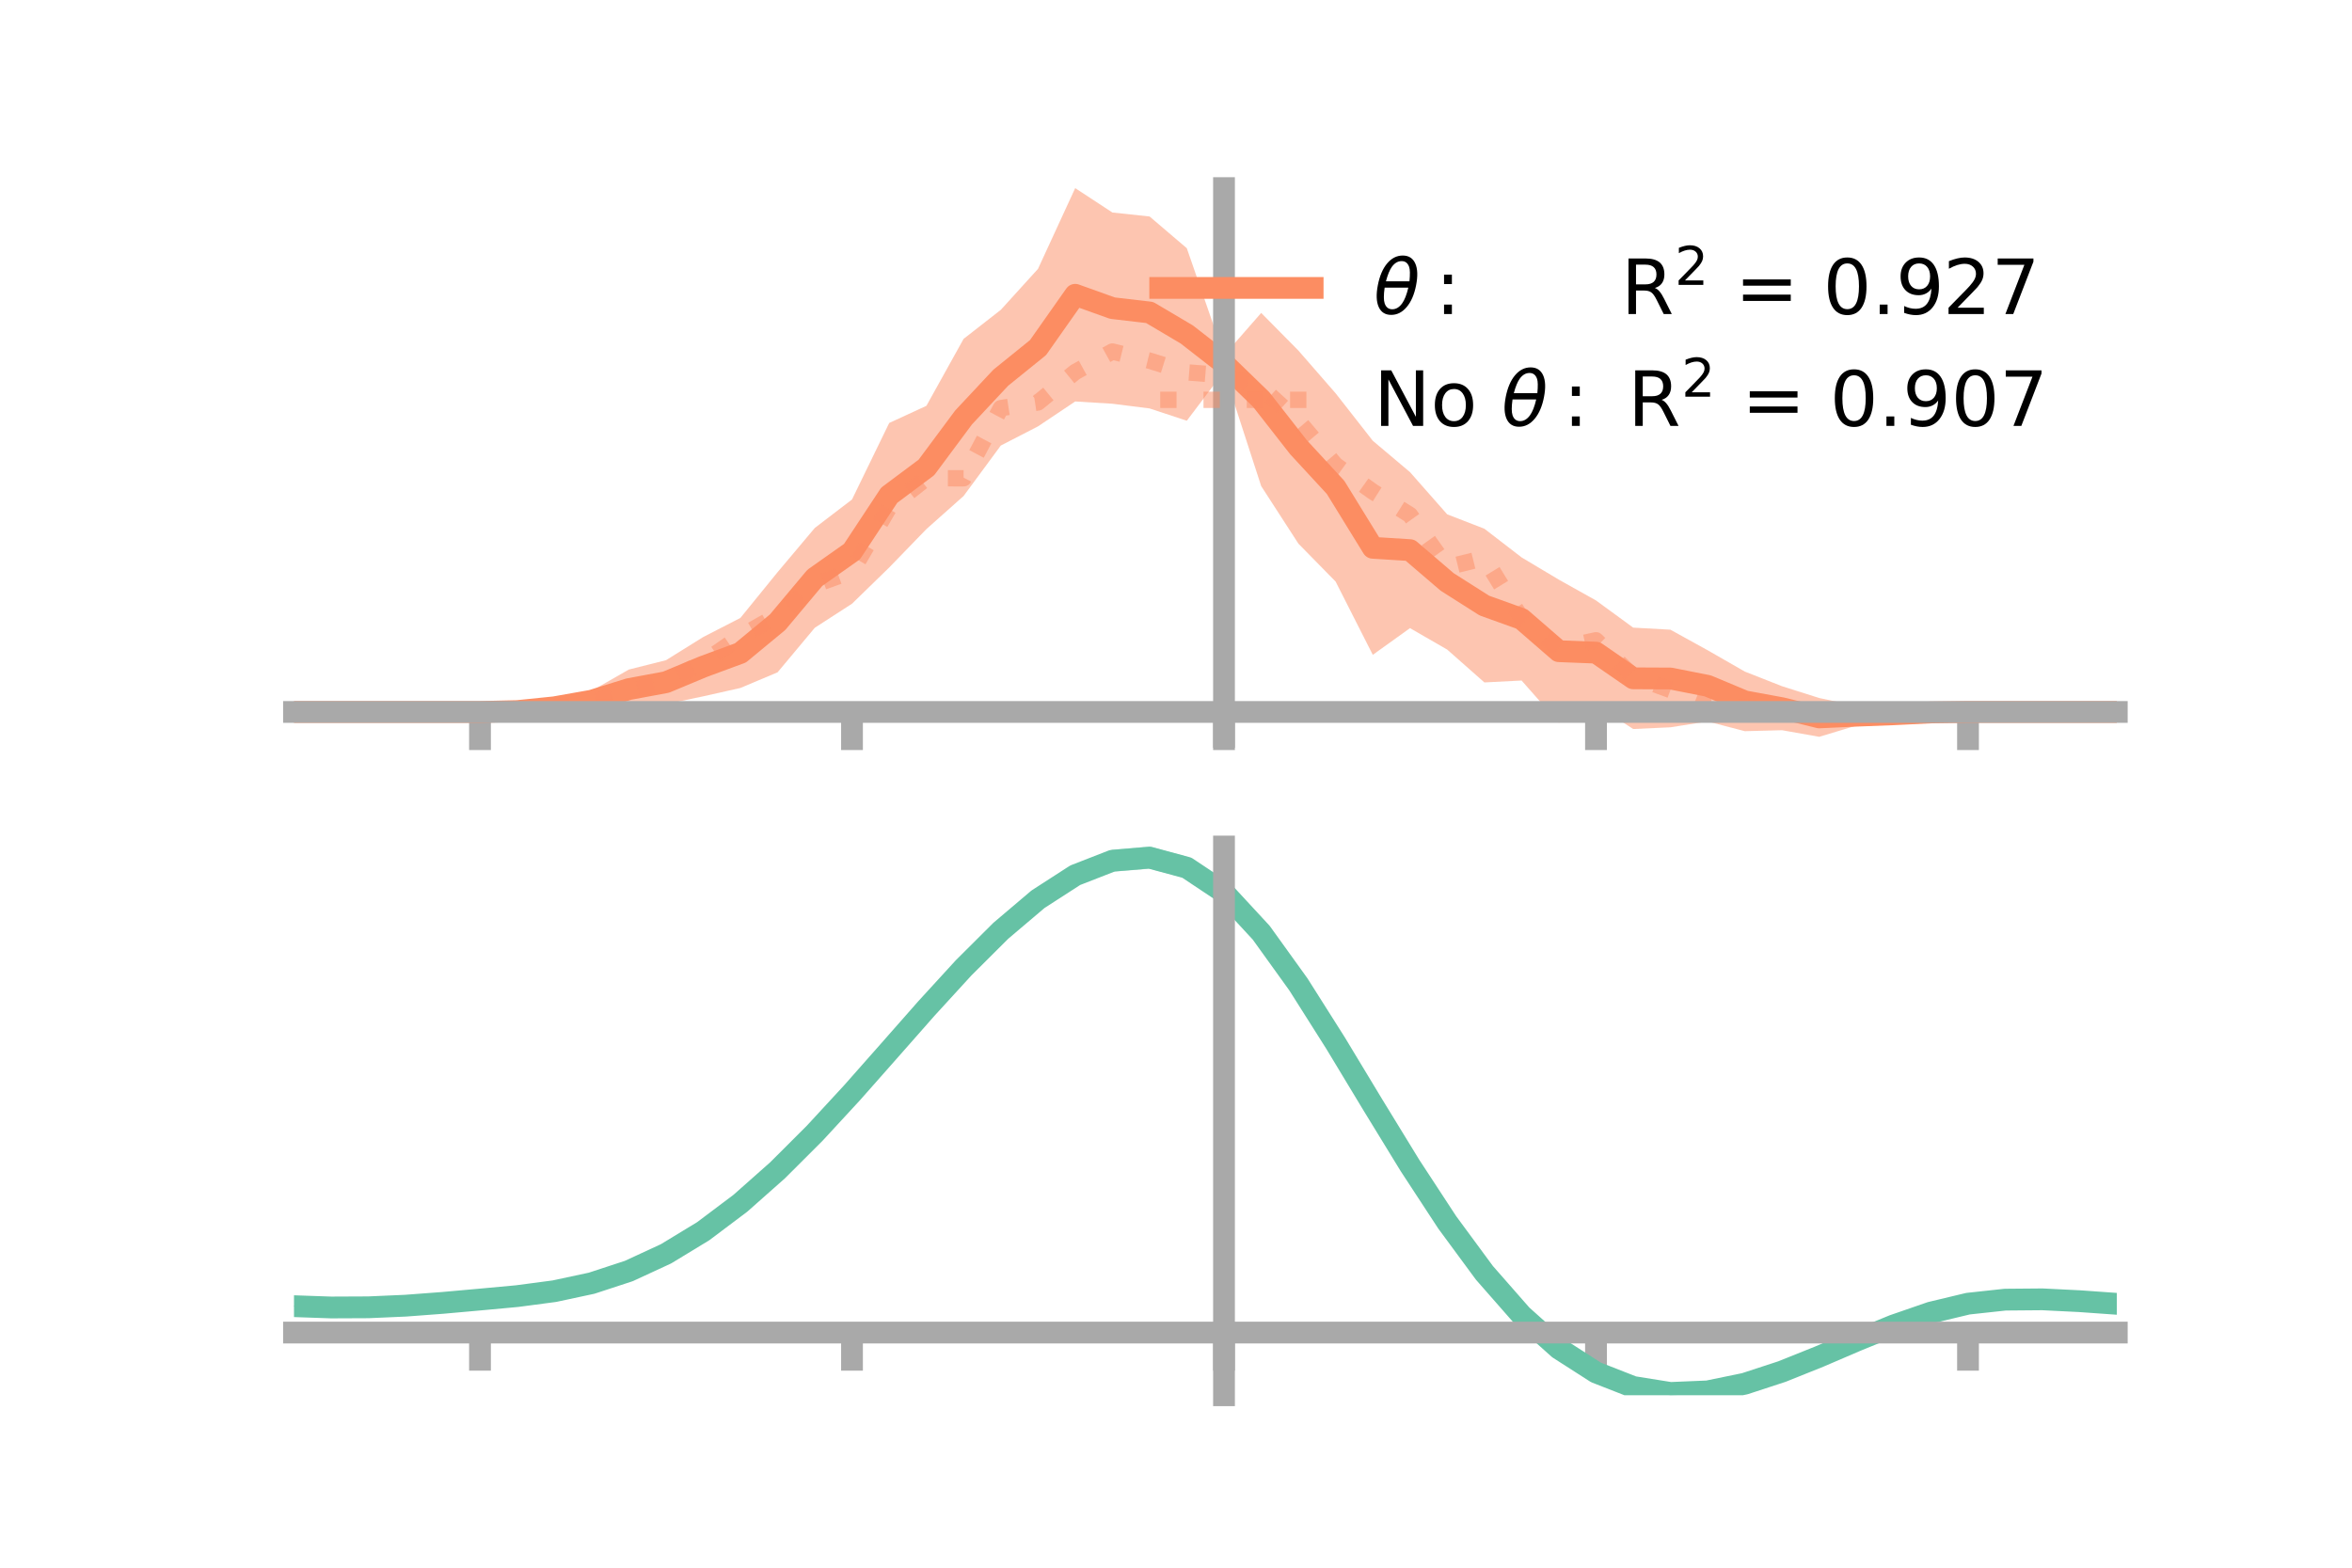 <?xml version="1.0" encoding="utf-8" standalone="no"?>
<!DOCTYPE svg PUBLIC "-//W3C//DTD SVG 1.1//EN"
  "http://www.w3.org/Graphics/SVG/1.1/DTD/svg11.dtd">
<!-- Created with matplotlib (https://matplotlib.org/) -->
<svg height="144pt" version="1.1" viewBox="0 0 216 144" width="216pt" xmlns="http://www.w3.org/2000/svg" xmlns:xlink="http://www.w3.org/1999/xlink">
 <defs>
  <style type="text/css">*{stroke-linecap:butt;stroke-linejoin:round;}</style>
 </defs>
 <g id="figure_1">
  <g id="patch_1">
   <path d="M 0 144 
L 216 144 
L 216 0 
L 0 0 
z
" style="fill:none;"/>
  </g>
  <g id="axes_1">
   <g id="patch_2">
    <path d="M 27 67.68 
L 194.4 67.68 
L 194.4 17.28 
L 27 17.28 
z
" style="fill:none;"/>
   </g>
   <g id="PolyCollection_1">
    <path clip-path="url(#pdc1ba18a07)" d="M 27 65.395 
L 27 65.395 
L 30.416 65.395 
L 33.833 65.395 
L 37.249 65.395 
L 40.665 65.395 
L 44.082 65.395 
L 47.498 65.119 
L 50.914 64.402 
L 54.331 63.46 
L 57.747 61.503 
L 61.163 60.643 
L 64.58 58.515 
L 67.996 56.759 
L 71.412 52.555 
L 74.829 48.494 
L 78.245 45.882 
L 81.661 38.853 
L 85.078 37.276 
L 88.494 31.127 
L 91.91 28.461 
L 95.327 24.697 
L 98.743 17.28 
L 102.159 19.519 
L 105.576 19.886 
L 108.992 22.8 
L 112.408 32.647 
L 115.824 28.742 
L 119.241 32.201 
L 122.657 36.123 
L 126.073 40.486 
L 129.49 43.368 
L 132.906 47.246 
L 136.322 48.567 
L 139.739 51.201 
L 143.155 53.242 
L 146.571 55.154 
L 149.988 57.651 
L 153.404 57.84 
L 156.82 59.726 
L 160.237 61.687 
L 163.653 63.032 
L 167.069 64.116 
L 170.486 64.831 
L 173.902 65.046 
L 177.318 65.246 
L 180.735 65.395 
L 184.151 65.395 
L 187.567 65.395 
L 190.984 65.395 
L 194.4 65.395 
L 194.4 65.395 
L 194.4 65.395 
L 190.984 65.395 
L 187.567 65.395 
L 184.151 65.395 
L 180.735 65.395 
L 177.318 65.642 
L 173.902 66.173 
L 170.486 66.65 
L 167.069 67.68 
L 163.653 67.073 
L 160.237 67.162 
L 156.82 66.268 
L 153.404 66.807 
L 149.988 66.963 
L 146.571 64.745 
L 143.155 66.388 
L 139.739 62.509 
L 136.322 62.685 
L 132.906 59.668 
L 129.49 57.697 
L 126.073 60.15 
L 122.657 53.417 
L 119.241 49.936 
L 115.824 44.652 
L 112.408 34.127 
L 108.992 38.646 
L 105.576 37.518 
L 102.159 37.086 
L 98.743 36.876 
L 95.327 39.165 
L 91.91 40.925 
L 88.494 45.56 
L 85.078 48.6 
L 81.661 52.128 
L 78.245 55.454 
L 74.829 57.663 
L 71.412 61.754 
L 67.996 63.194 
L 64.58 63.961 
L 61.163 64.684 
L 57.747 65.095 
L 54.331 65.267 
L 50.914 65.535 
L 47.498 65.513 
L 44.082 65.395 
L 40.665 65.395 
L 37.249 65.395 
L 33.833 65.395 
L 30.416 65.395 
L 27 65.395 
z
" style="fill:#fc8d62;fill-opacity:0.5;"/>
   </g>
   <g id="matplotlib.axis_1">
    <g id="xtick_1">
     <g id="line2d_1">
      <defs>
       <path d="M 0 0 
L 0 3.5 
" id="m3eab907e98" style="stroke:#a9a9a9;stroke-width:2;"/>
      </defs>
      <g>
       <use style="fill:#a9a9a9;stroke:#a9a9a9;stroke-width:2;" x="44.082" xlink:href="#m3eab907e98" y="65.395"/>
      </g>
     </g>
    </g>
    <g id="xtick_2">
     <g id="line2d_2">
      <g>
       <use style="fill:#a9a9a9;stroke:#a9a9a9;stroke-width:2;" x="78.245" xlink:href="#m3eab907e98" y="65.395"/>
      </g>
     </g>
    </g>
    <g id="xtick_3">
     <g id="line2d_3">
      <g>
       <use style="fill:#a9a9a9;stroke:#a9a9a9;stroke-width:2;" x="112.408" xlink:href="#m3eab907e98" y="65.395"/>
      </g>
     </g>
    </g>
    <g id="xtick_4">
     <g id="line2d_4">
      <g>
       <use style="fill:#a9a9a9;stroke:#a9a9a9;stroke-width:2;" x="146.571" xlink:href="#m3eab907e98" y="65.395"/>
      </g>
     </g>
    </g>
    <g id="xtick_5">
     <g id="line2d_5">
      <g>
       <use style="fill:#a9a9a9;stroke:#a9a9a9;stroke-width:2;" x="180.735" xlink:href="#m3eab907e98" y="65.395"/>
      </g>
     </g>
    </g>
   </g>
   <g id="matplotlib.axis_2"/>
   <g id="line2d_6">
    <path clip-path="url(#pdc1ba18a07)" d="M 27 65.395 
L 30.416 65.395 
L 33.833 65.395 
L 37.249 65.395 
L 40.665 65.395 
L 44.082 65.395 
L 47.498 65.316 
L 50.914 64.968 
L 54.331 64.364 
L 57.747 63.299 
L 61.163 62.664 
L 64.58 61.238 
L 67.996 59.976 
L 71.412 57.154 
L 74.829 53.079 
L 78.245 50.668 
L 81.661 45.49 
L 85.078 42.938 
L 88.494 38.343 
L 91.91 34.693 
L 95.327 31.931 
L 98.743 27.078 
L 102.159 28.303 
L 105.576 28.702 
L 108.992 30.723 
L 112.408 33.387 
L 115.824 36.697 
L 119.241 41.069 
L 122.657 44.77 
L 126.073 50.318 
L 129.49 50.532 
L 132.906 53.457 
L 136.322 55.626 
L 139.739 56.855 
L 143.155 59.815 
L 146.571 59.949 
L 149.988 62.307 
L 153.404 62.323 
L 156.82 62.997 
L 160.237 64.425 
L 163.653 65.053 
L 167.069 65.898 
L 170.486 65.741 
L 173.902 65.61 
L 177.318 65.444 
L 180.735 65.395 
L 184.151 65.395 
L 187.567 65.395 
L 190.984 65.395 
L 194.4 65.395 
" style="fill:none;stroke:#fc8d62;stroke-linecap:square;stroke-width:2;"/>
   </g>
   <g id="line2d_7">
    <path clip-path="url(#pdc1ba18a07)" d="M 27 65.395 
L 30.416 65.395 
L 33.833 65.395 
L 37.249 65.395 
L 40.665 65.395 
L 44.082 65.395 
L 47.498 65.334 
L 50.914 65.012 
L 54.331 64.504 
L 57.747 63.508 
L 61.163 62.631 
L 64.58 60.84 
L 67.996 58.47 
L 71.412 56.525 
L 74.829 53.706 
L 78.245 52.468 
L 81.661 46.614 
L 85.078 43.929 
L 88.494 43.935 
L 91.91 37.488 
L 95.327 36.967 
L 98.743 34.172 
L 102.159 32.29 
L 105.576 33.131 
L 108.992 34.201 
L 112.408 34.471 
L 115.824 35.586 
L 119.241 38.682 
L 122.657 42.72 
L 126.073 45.158 
L 129.49 47.308 
L 132.906 52.1 
L 136.322 51.252 
L 139.739 56.825 
L 143.155 59.548 
L 146.571 58.814 
L 149.988 62.134 
L 153.404 63.381 
L 156.82 64.727 
L 160.237 65.018 
L 163.653 65.249 
L 167.069 65.758 
L 170.486 65.636 
L 173.902 65.58 
L 177.318 65.43 
L 180.735 65.395 
L 184.151 65.395 
L 187.567 65.395 
L 190.984 65.395 
L 194.4 65.395 
" style="fill:none;stroke:#fc8d62;stroke-dasharray:1.5,2.475;stroke-dashoffset:0;stroke-opacity:0.5;stroke-width:1.5;"/>
   </g>
   <g id="patch_3">
    <path d="M 112.408 67.68 
L 112.408 17.28 
" style="fill:none;stroke:#a9a9a9;stroke-linecap:square;stroke-linejoin:miter;stroke-width:2;"/>
   </g>
   <g id="patch_4">
    <path d="M 194.4 67.68 
L 194.4 17.28 
" style="fill:none;"/>
   </g>
   <g id="patch_5">
    <path d="M 27 65.395 
L 194.4 65.395 
" style="fill:none;stroke:#a9a9a9;stroke-linecap:square;stroke-linejoin:miter;stroke-width:2;"/>
   </g>
   <g id="patch_6">
    <path d="M 27 17.28 
L 194.4 17.28 
" style="fill:none;"/>
   </g>
   <g id="legend_1">
    <g id="line2d_8">
     <path d="M 106.55 26.449 
L 120.55 26.449 
" style="fill:none;stroke:#fc8d62;stroke-linecap:square;stroke-width:2;"/>
    </g>
    <g id="line2d_9"/>
    <g id="text_1">
     <!-- $\theta:$      R$^{2}$ = 0.927 -->
     <g transform="translate(126.15 28.899)scale(0.07 -0.07)">
      <defs>
       <path d="M 45.516 34.672 
L 14.453 34.672 
Q 12.359 20.062 14.5 13.875 
Q 17.188 6.25 24.469 6.25 
Q 31.781 6.25 37.359 13.922 
Q 42.234 20.656 45.516 34.672 
z
M 47.016 42.969 
Q 48.344 56.844 46.625 61.719 
Q 43.953 69.438 36.766 69.438 
Q 29.297 69.438 23.828 61.812 
Q 19.531 55.672 16.156 42.969 
z
M 38.188 76.766 
Q 49.906 76.766 54.594 66.406 
Q 59.281 56.109 55.719 37.844 
Q 52.203 19.625 43.453 9.281 
Q 34.766 -1.125 23.047 -1.125 
Q 11.281 -1.125 6.641 9.281 
Q 2 19.625 5.516 37.844 
Q 9.078 56.109 17.719 66.406 
Q 26.422 76.766 38.188 76.766 
z
" id="DejaVuSans-Oblique-952"/>
       <path d="M 11.719 12.406 
L 22.016 12.406 
L 22.016 0 
L 11.719 0 
z
M 11.719 51.703 
L 22.016 51.703 
L 22.016 39.312 
L 11.719 39.312 
z
" id="DejaVuSans-58"/>
       <path id="DejaVuSans-32"/>
       <path d="M 44.391 34.188 
Q 47.562 33.109 50.562 29.594 
Q 53.562 26.078 56.594 19.922 
L 66.609 0 
L 56 0 
L 46.688 18.703 
Q 43.062 26.031 39.672 28.422 
Q 36.281 30.812 30.422 30.812 
L 19.672 30.812 
L 19.672 0 
L 9.812 0 
L 9.812 72.906 
L 32.078 72.906 
Q 44.578 72.906 50.734 67.672 
Q 56.891 62.453 56.891 51.906 
Q 56.891 45.016 53.688 40.469 
Q 50.484 35.938 44.391 34.188 
z
M 19.672 64.797 
L 19.672 38.922 
L 32.078 38.922 
Q 39.203 38.922 42.844 42.219 
Q 46.484 45.516 46.484 51.906 
Q 46.484 58.297 42.844 61.547 
Q 39.203 64.797 32.078 64.797 
z
" id="DejaVuSans-82"/>
       <path d="M 19.188 8.297 
L 53.609 8.297 
L 53.609 0 
L 7.328 0 
L 7.328 8.297 
Q 12.938 14.109 22.625 23.891 
Q 32.328 33.688 34.812 36.531 
Q 39.547 41.844 41.422 45.531 
Q 43.312 49.219 43.312 52.781 
Q 43.312 58.594 39.234 62.25 
Q 35.156 65.922 28.609 65.922 
Q 23.969 65.922 18.812 64.312 
Q 13.672 62.703 7.812 59.422 
L 7.812 69.391 
Q 13.766 71.781 18.938 73 
Q 24.125 74.219 28.422 74.219 
Q 39.75 74.219 46.484 68.547 
Q 53.219 62.891 53.219 53.422 
Q 53.219 48.922 51.531 44.891 
Q 49.859 40.875 45.406 35.406 
Q 44.188 33.984 37.641 27.219 
Q 31.109 20.453 19.188 8.297 
z
" id="DejaVuSans-50"/>
       <path d="M 10.594 45.406 
L 73.188 45.406 
L 73.188 37.203 
L 10.594 37.203 
z
M 10.594 25.484 
L 73.188 25.484 
L 73.188 17.188 
L 10.594 17.188 
z
" id="DejaVuSans-61"/>
       <path d="M 31.781 66.406 
Q 24.172 66.406 20.328 58.906 
Q 16.5 51.422 16.5 36.375 
Q 16.5 21.391 20.328 13.891 
Q 24.172 6.391 31.781 6.391 
Q 39.453 6.391 43.281 13.891 
Q 47.125 21.391 47.125 36.375 
Q 47.125 51.422 43.281 58.906 
Q 39.453 66.406 31.781 66.406 
z
M 31.781 74.219 
Q 44.047 74.219 50.516 64.516 
Q 56.984 54.828 56.984 36.375 
Q 56.984 17.969 50.516 8.266 
Q 44.047 -1.422 31.781 -1.422 
Q 19.531 -1.422 13.062 8.266 
Q 6.594 17.969 6.594 36.375 
Q 6.594 54.828 13.062 64.516 
Q 19.531 74.219 31.781 74.219 
z
" id="DejaVuSans-48"/>
       <path d="M 10.688 12.406 
L 21 12.406 
L 21 0 
L 10.688 0 
z
" id="DejaVuSans-46"/>
       <path d="M 10.984 1.516 
L 10.984 10.5 
Q 14.703 8.734 18.5 7.812 
Q 22.312 6.891 25.984 6.891 
Q 35.75 6.891 40.891 13.453 
Q 46.047 20.016 46.781 33.406 
Q 43.953 29.203 39.594 26.953 
Q 35.25 24.703 29.984 24.703 
Q 19.047 24.703 12.672 31.312 
Q 6.297 37.938 6.297 49.422 
Q 6.297 60.641 12.938 67.422 
Q 19.578 74.219 30.609 74.219 
Q 43.266 74.219 49.922 64.516 
Q 56.594 54.828 56.594 36.375 
Q 56.594 19.141 48.406 8.859 
Q 40.234 -1.422 26.422 -1.422 
Q 22.703 -1.422 18.891 -0.688 
Q 15.094 0.047 10.984 1.516 
z
M 30.609 32.422 
Q 37.25 32.422 41.125 36.953 
Q 45.016 41.5 45.016 49.422 
Q 45.016 57.281 41.125 61.844 
Q 37.25 66.406 30.609 66.406 
Q 23.969 66.406 20.094 61.844 
Q 16.219 57.281 16.219 49.422 
Q 16.219 41.5 20.094 36.953 
Q 23.969 32.422 30.609 32.422 
z
" id="DejaVuSans-57"/>
       <path d="M 8.203 72.906 
L 55.078 72.906 
L 55.078 68.703 
L 28.609 0 
L 18.312 0 
L 43.219 64.594 
L 8.203 64.594 
z
" id="DejaVuSans-55"/>
      </defs>
      <use transform="translate(0 0.766)" xlink:href="#DejaVuSans-Oblique-952"/>
      <use transform="translate(80.664 0.766)" xlink:href="#DejaVuSans-58"/>
      <use transform="translate(133.838 0.766)" xlink:href="#DejaVuSans-32"/>
      <use transform="translate(165.625 0.766)" xlink:href="#DejaVuSans-32"/>
      <use transform="translate(197.412 0.766)" xlink:href="#DejaVuSans-32"/>
      <use transform="translate(229.199 0.766)" xlink:href="#DejaVuSans-32"/>
      <use transform="translate(260.986 0.766)" xlink:href="#DejaVuSans-32"/>
      <use transform="translate(292.773 0.766)" xlink:href="#DejaVuSans-32"/>
      <use transform="translate(324.561 0.766)" xlink:href="#DejaVuSans-82"/>
      <use transform="translate(395 39.047)scale(0.7)" xlink:href="#DejaVuSans-50"/>
      <use transform="translate(442.271 0.766)" xlink:href="#DejaVuSans-32"/>
      <use transform="translate(474.058 0.766)" xlink:href="#DejaVuSans-61"/>
      <use transform="translate(557.847 0.766)" xlink:href="#DejaVuSans-32"/>
      <use transform="translate(589.634 0.766)" xlink:href="#DejaVuSans-48"/>
      <use transform="translate(653.257 0.766)" xlink:href="#DejaVuSans-46"/>
      <use transform="translate(685.044 0.766)" xlink:href="#DejaVuSans-57"/>
      <use transform="translate(746.917 0.766)" xlink:href="#DejaVuSans-50"/>
      <use transform="translate(810.54 0.766)" xlink:href="#DejaVuSans-55"/>
     </g>
    </g>
    <g id="line2d_10">
     <path d="M 106.55 36.724 
L 120.55 36.724 
" style="fill:none;stroke:#fc8d62;stroke-dasharray:1.5,2.475;stroke-dashoffset:0;stroke-opacity:0.5;stroke-width:1.5;"/>
    </g>
    <g id="line2d_11"/>
    <g id="text_2">
     <!-- No $\theta:$ R$^{2}$ = 0.907 -->
     <g transform="translate(126.15 39.174)scale(0.07 -0.07)">
      <defs>
       <path d="M 9.812 72.906 
L 23.094 72.906 
L 55.422 11.922 
L 55.422 72.906 
L 64.984 72.906 
L 64.984 0 
L 51.703 0 
L 19.391 60.984 
L 19.391 0 
L 9.812 0 
z
" id="DejaVuSans-78"/>
       <path d="M 30.609 48.391 
Q 23.391 48.391 19.188 42.75 
Q 14.984 37.109 14.984 27.297 
Q 14.984 17.484 19.156 11.844 
Q 23.344 6.203 30.609 6.203 
Q 37.797 6.203 41.984 11.859 
Q 46.188 17.531 46.188 27.297 
Q 46.188 37.016 41.984 42.703 
Q 37.797 48.391 30.609 48.391 
z
M 30.609 56 
Q 42.328 56 49.016 48.375 
Q 55.719 40.766 55.719 27.297 
Q 55.719 13.875 49.016 6.219 
Q 42.328 -1.422 30.609 -1.422 
Q 18.844 -1.422 12.172 6.219 
Q 5.516 13.875 5.516 27.297 
Q 5.516 40.766 12.172 48.375 
Q 18.844 56 30.609 56 
z
" id="DejaVuSans-111"/>
      </defs>
      <use transform="translate(0 0.766)" xlink:href="#DejaVuSans-78"/>
      <use transform="translate(74.805 0.766)" xlink:href="#DejaVuSans-111"/>
      <use transform="translate(135.986 0.766)" xlink:href="#DejaVuSans-32"/>
      <use transform="translate(167.773 0.766)" xlink:href="#DejaVuSans-Oblique-952"/>
      <use transform="translate(248.438 0.766)" xlink:href="#DejaVuSans-58"/>
      <use transform="translate(301.611 0.766)" xlink:href="#DejaVuSans-32"/>
      <use transform="translate(333.398 0.766)" xlink:href="#DejaVuSans-82"/>
      <use transform="translate(403.838 39.047)scale(0.7)" xlink:href="#DejaVuSans-50"/>
      <use transform="translate(451.108 0.766)" xlink:href="#DejaVuSans-32"/>
      <use transform="translate(482.896 0.766)" xlink:href="#DejaVuSans-61"/>
      <use transform="translate(566.685 0.766)" xlink:href="#DejaVuSans-32"/>
      <use transform="translate(598.472 0.766)" xlink:href="#DejaVuSans-48"/>
      <use transform="translate(662.095 0.766)" xlink:href="#DejaVuSans-46"/>
      <use transform="translate(693.882 0.766)" xlink:href="#DejaVuSans-57"/>
      <use transform="translate(757.505 0.766)" xlink:href="#DejaVuSans-48"/>
      <use transform="translate(821.128 0.766)" xlink:href="#DejaVuSans-55"/>
     </g>
    </g>
   </g>
  </g>
  <g id="axes_2">
   <g id="patch_7">
    <path d="M 27 128.16 
L 194.4 128.16 
L 194.4 77.76 
L 27 77.76 
z
" style="fill:none;"/>
   </g>
   <g id="PolyCollection_2">
    <path clip-path="url(#p9d72a2b5d3)" d="M 27 120.025 
L 27 119.933 
L 30.416 120.059 
L 33.833 120.044 
L 37.249 119.885 
L 40.665 119.615 
L 44.082 119.298 
L 47.498 118.972 
L 50.914 118.509 
L 54.331 117.766 
L 57.747 116.628 
L 61.163 115.019 
L 64.58 112.899 
L 67.996 110.27 
L 71.412 107.169 
L 74.829 103.668 
L 78.245 99.872 
L 81.661 95.91 
L 85.078 91.934 
L 88.494 88.113 
L 91.91 84.628 
L 95.327 81.665 
L 98.743 79.412 
L 102.159 78.052 
L 105.576 77.76 
L 108.992 78.7 
L 112.408 81.015 
L 115.824 84.766 
L 119.241 89.592 
L 122.657 95.077 
L 126.073 100.83 
L 129.49 106.507 
L 132.906 111.819 
L 136.322 116.54 
L 139.739 120.506 
L 143.155 123.617 
L 146.571 125.836 
L 149.988 127.186 
L 153.404 127.737 
L 156.82 127.6 
L 160.237 126.907 
L 163.653 125.807 
L 167.069 124.459 
L 170.486 123.02 
L 173.902 121.645 
L 177.318 120.48 
L 180.735 119.666 
L 184.151 119.297 
L 187.567 119.273 
L 190.984 119.451 
L 194.4 119.705 
L 194.4 119.821 
L 194.4 119.821 
L 190.984 119.59 
L 187.567 119.428 
L 184.151 119.46 
L 180.735 119.834 
L 177.318 120.659 
L 173.902 121.854 
L 170.486 123.276 
L 167.069 124.766 
L 163.653 126.161 
L 160.237 127.297 
L 156.82 128.012 
L 153.404 128.16 
L 149.988 127.618 
L 146.571 126.292 
L 143.155 124.129 
L 139.739 121.117 
L 136.322 117.289 
L 132.906 112.736 
L 129.49 107.61 
L 126.073 102.126 
L 122.657 96.562 
L 119.241 91.251 
L 115.824 86.575 
L 112.408 82.94 
L 108.992 80.701 
L 105.576 79.794 
L 102.159 80.074 
L 98.743 81.378 
L 95.327 83.536 
L 91.91 86.368 
L 88.494 89.694 
L 85.078 93.335 
L 81.661 97.119 
L 78.245 100.887 
L 74.829 104.495 
L 71.412 107.824 
L 67.996 110.777 
L 64.58 113.288 
L 61.163 115.32 
L 57.747 116.872 
L 54.331 117.974 
L 50.914 118.694 
L 47.498 119.137 
L 44.082 119.443 
L 40.665 119.736 
L 37.249 119.981 
L 33.833 120.122 
L 30.416 120.136 
L 27 120.025 
z
" style="fill:#66c2a5;fill-opacity:0.5;"/>
   </g>
   <g id="matplotlib.axis_3">
    <g id="xtick_6">
     <g id="line2d_12">
      <g>
       <use style="fill:#a9a9a9;stroke:#a9a9a9;stroke-width:2;" x="44.082" xlink:href="#m3eab907e98" y="122.401"/>
      </g>
     </g>
    </g>
    <g id="xtick_7">
     <g id="line2d_13">
      <g>
       <use style="fill:#a9a9a9;stroke:#a9a9a9;stroke-width:2;" x="78.245" xlink:href="#m3eab907e98" y="122.401"/>
      </g>
     </g>
    </g>
    <g id="xtick_8">
     <g id="line2d_14">
      <g>
       <use style="fill:#a9a9a9;stroke:#a9a9a9;stroke-width:2;" x="112.408" xlink:href="#m3eab907e98" y="122.401"/>
      </g>
     </g>
    </g>
    <g id="xtick_9">
     <g id="line2d_15">
      <g>
       <use style="fill:#a9a9a9;stroke:#a9a9a9;stroke-width:2;" x="146.571" xlink:href="#m3eab907e98" y="122.401"/>
      </g>
     </g>
    </g>
    <g id="xtick_10">
     <g id="line2d_16">
      <g>
       <use style="fill:#a9a9a9;stroke:#a9a9a9;stroke-width:2;" x="180.735" xlink:href="#m3eab907e98" y="122.401"/>
      </g>
     </g>
    </g>
   </g>
   <g id="matplotlib.axis_4"/>
   <g id="line2d_17">
    <path clip-path="url(#p9d72a2b5d3)" d="M 27 119.979 
L 30.416 120.098 
L 33.833 120.083 
L 37.249 119.933 
L 40.665 119.676 
L 44.082 119.37 
L 47.498 119.054 
L 50.914 118.602 
L 54.331 117.87 
L 57.747 116.75 
L 61.163 115.17 
L 64.58 113.093 
L 67.996 110.523 
L 71.412 107.496 
L 74.829 104.082 
L 78.245 100.38 
L 81.661 96.515 
L 85.078 92.635 
L 88.494 88.903 
L 91.91 85.498 
L 95.327 82.6 
L 98.743 80.395 
L 102.159 79.063 
L 105.576 78.777 
L 108.992 79.701 
L 112.408 81.977 
L 115.824 85.671 
L 119.241 90.422 
L 122.657 95.819 
L 126.073 101.478 
L 129.49 107.058 
L 132.906 112.278 
L 136.322 116.915 
L 139.739 120.811 
L 143.155 123.873 
L 146.571 126.064 
L 149.988 127.402 
L 153.404 127.949 
L 156.82 127.806 
L 160.237 127.102 
L 163.653 125.984 
L 167.069 124.613 
L 170.486 123.148 
L 173.902 121.75 
L 177.318 120.569 
L 180.735 119.75 
L 184.151 119.379 
L 187.567 119.35 
L 190.984 119.52 
L 194.4 119.763 
" style="fill:none;stroke:#66c2a5;stroke-linecap:square;stroke-width:2;"/>
   </g>
   <g id="patch_8">
    <path d="M 112.408 128.16 
L 112.408 77.76 
" style="fill:none;stroke:#a9a9a9;stroke-linecap:square;stroke-linejoin:miter;stroke-width:2;"/>
   </g>
   <g id="patch_9">
    <path d="M 194.4 128.16 
L 194.4 77.76 
" style="fill:none;"/>
   </g>
   <g id="patch_10">
    <path d="M 27 122.401 
L 194.4 122.401 
" style="fill:none;stroke:#a9a9a9;stroke-linecap:square;stroke-linejoin:miter;stroke-width:2;"/>
   </g>
   <g id="patch_11">
    <path d="M 27 77.76 
L 194.4 77.76 
" style="fill:none;"/>
   </g>
  </g>
 </g>
 <defs>
  <clipPath id="pdc1ba18a07">
   <rect height="50.4" width="167.4" x="27" y="17.28"/>
  </clipPath>
  <clipPath id="p9d72a2b5d3">
   <rect height="50.4" width="167.4" x="27" y="77.76"/>
  </clipPath>
 </defs>
</svg>
